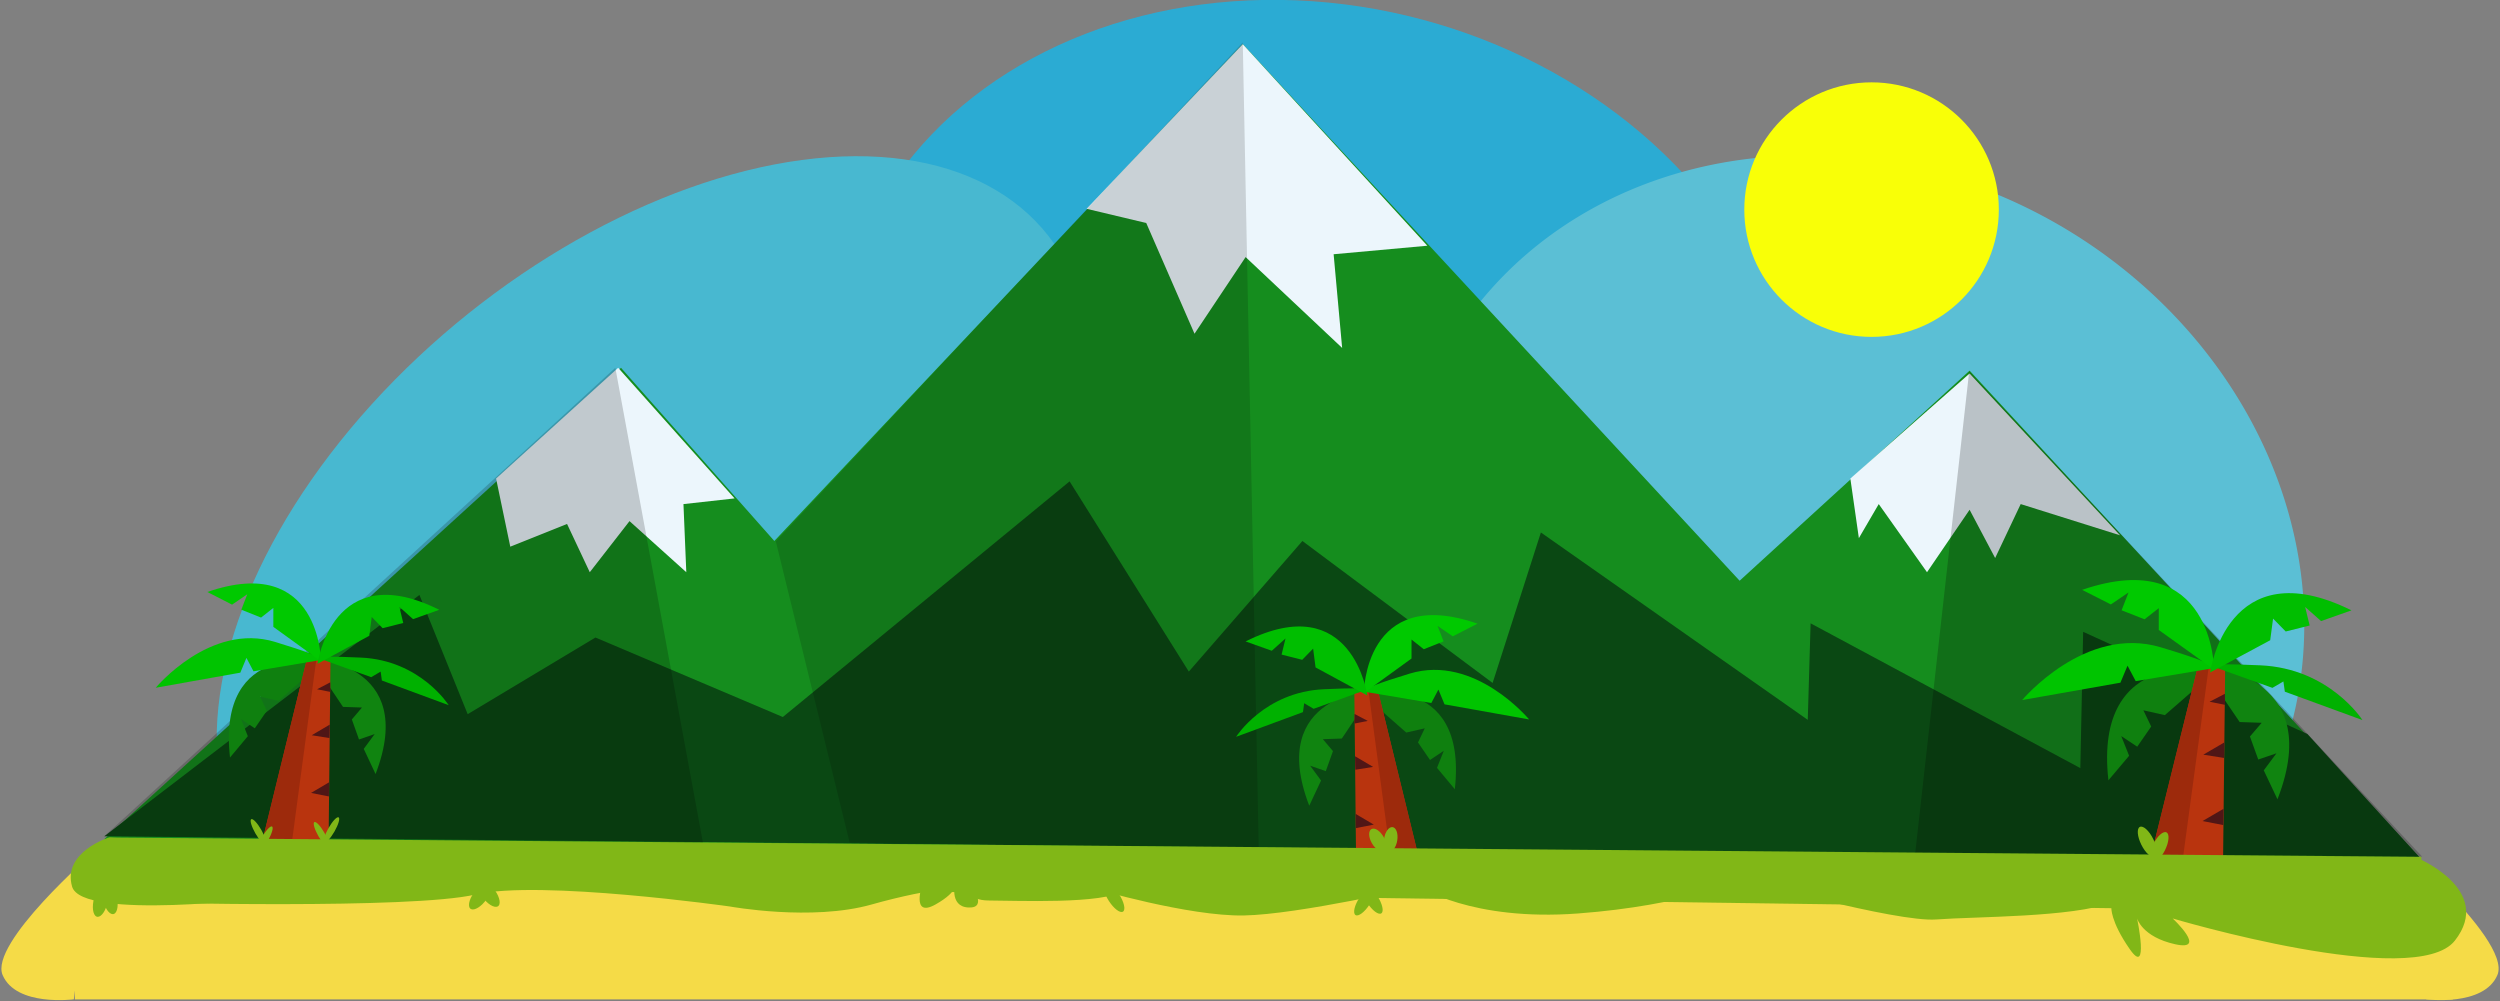 <?xml version="1.0" encoding="UTF-8" standalone="no"?>
<!-- Created with Inkscape (http://www.inkscape.org/) -->

<svg
   version="1.1"
   id="svg1049"
   width="906.112"
   height="362.986"
   viewBox="0 0 906.112 362.986"
   sodipodi:docname="mountain.svg"
   inkscape:version="1.2.1 (9c6d41e410, 2022-07-14)"
   xml:space="preserve"
   xmlns:inkscape="http://www.inkscape.org/namespaces/inkscape"
   xmlns:sodipodi="http://sodipodi.sourceforge.net/DTD/sodipodi-0.dtd"
   xmlns="http://www.w3.org/2000/svg"
   xmlns:svg="http://www.w3.org/2000/svg"><rect x="0" y="0" width="906.112" height="362.986" fill="#808080" stroke="none"/><defs
     id="defs1053" /><sodipodi:namedview
     id="namedview1051"
     pagecolor="#ffffff"
     bordercolor="#111111"
     borderopacity="1"
     inkscape:showpageshadow="0"
     inkscape:pageopacity="0"
     inkscape:pagecheckerboard="1"
     inkscape:deskcolor="#d1d1d1"
     showgrid="false"
     inkscape:zoom="0.73709606"
     inkscape:cx="504.00486"
     inkscape:cy="316.10534"
     inkscape:window-width="1366"
     inkscape:window-height="705"
     inkscape:window-x="-8"
     inkscape:window-y="-8"
     inkscape:window-maximized="1"
     inkscape:current-layer="g1055" /><g
     inkscape:groupmode="layer"
     inkscape:label="Image"
     id="g1055"
     transform="translate(-2.337,-385.324)"><ellipse
       style="fill:#2babd3;fill-opacity:1;fill-rule:evenodd;stroke-width:0.999"
       id="ellipse5814"
       cx="84.791"
       cy="697.036"
       rx="162.52"
       ry="161.768"
       transform="matrix(0.908,-0.419,0.577,0.817,0,0)" /><path
       id="ellipse5812"
       style="fill:#5bbfd5;fill-opacity:1;fill-rule:evenodd;stroke-width:0.98"
       transform="matrix(0.669,-0.743,0.773,0.635,0,0)"
       d="M 80.287,789.764 A 150.638,168.048 0 0 0 -33.558,731.762 150.638,168.048 0 0 0 -184.195,899.809 a 150.638,168.048 0 0 0 20.22,83.31 c 0.589,-0.042 1.197,0.314 1.708,0.607 2.186,1.249 3.706,3.047 5.31,4.883 1.595,0.421 2.976,1.244 3.998,3.301 0.157,0.317 -0.152,0.575 -0.551,0.803 0.021,0.035 0.044,0.069 0.066,0.105 0.926,0.036 1.876,0.093 1.988,0.202 1.485,1.442 1.673,2.166 1.239,2.636 0.031,0.265 -0.052,0.61 -0.278,1.034 0.377,0.377 0.398,0.651 0.211,0.844 0.279,0.402 0.568,0.796 0.853,1.193 0.14,-10e-4 0.28,-0.003 0.419,-0.004 0.44,-0.117 0.879,-0.153 1.313,-0.053 0.015,0.003 0.032,0.011 0.047,0.015 0.267,-0.009 0.534,-0.009 0.802,-0.024 0.875,-0.05 4.128,-1.101 2.166,0.65 0.351,0.039 0.671,0.077 1.057,0.111 0.502,0.334 1.391,0.457 1.796,0.844 0.135,0.129 0.216,0.287 0.211,0.493 -0.053,2.105 -1.089,3.45 -2.454,4.47 0.279,0.358 0.486,0.61 0.876,1.118 0.763,0.996 1.528,1.991 2.285,2.992 0.29,-0.028 0.58,-0.058 0.869,-0.062 0.766,-0.01 3.688,0.181 2.615,2.284 -0.093,0.182 -0.279,0.346 -0.5,0.501 0.152,0.11 0.302,0.223 0.453,0.334 4.031,-0.137 10.004,1.75 8.883,6.984 -0.021,0.095 -0.057,0.184 -0.088,0.276 0.187,0.158 0.345,0.315 0.478,0.473 0.506,0.288 0.918,0.627 1.153,1.11 0.129,-0.01 0.212,0.01 0.126,0.101 -0.022,0.023 -0.038,0.034 -0.059,0.057 0.087,0.227 0.136,0.486 0.145,0.782 0.527,0.263 0.995,0.579 1.243,1.09 0.044,0.09 0.072,0.186 0.098,0.281 0.075,0.04 0.144,0.081 0.216,0.121 0.193,0.06 0.524,0.08 0.405,0.191 -0.007,0.01 -0.015,0.015 -0.023,0.022 1.434,0.832 2.575,1.811 4.173,3.966 0.028,0.038 0.062,0.078 0.091,0.116 0.538,0.321 0.95,0.573 1.645,0.975 0.863,0.827 2.181,1.346 2.588,2.479 0.152,0.423 0.212,0.768 0.232,1.078 0.021,0.027 0.047,0.051 0.067,0.079 0.234,-0.054 0.376,-0.066 0.189,0.086 -0.032,0.026 -0.062,0.044 -0.094,0.069 0.443,0.712 0.606,1.575 0.289,2.639 -0.089,0.297 -0.323,0.436 -0.621,0.497 -0.012,0.18 -0.031,0.344 -0.055,0.495 1.218,0.348 2.428,0.708 3.47,1.387 0.299,0.195 0.565,0.427 0.815,0.677 0.696,0.241 1.229,0.424 1.589,0.553 0.083,-0.04 0.165,-0.092 0.249,-0.127 0.688,0.458 0.638,0.446 -0.249,0.127 -0.26,0.124 -0.519,0.255 -0.777,0.404 0.527,0.7 1.008,1.454 1.571,2.113 -2.264,0.204 -1.213,0.232 -4.414,-0.843 -0.175,0.247 -0.408,0.206 -0.674,0 -0.017,0.01 -0.03,0.01 -0.047,0.015 -0.236,0.07 -0.47,0.072 -0.702,0.034 a 150.638,168.048 0 0 0 82.007,27.15 A 150.638,168.048 0 0 0 117.08,899.811 150.638,168.048 0 0 0 80.287,789.764 Z M -143.448,1002.606 c -0.172,-0.154 -0.457,-0.326 -0.578,-0.473 -1.3,-0.157 -2.19,-0.33 -3.085,-0.376 0.162,0.195 0.32,0.392 0.485,0.584 0.335,0.327 0.6,0.598 0.85,0.86 0.044,-0.024 0.069,-0.039 0.114,-0.063 0.727,-0.261 1.619,0.185 2.281,-0.221 0.075,-0.046 0.087,-0.102 0.057,-0.164 -0.022,-0.046 -0.068,-0.095 -0.125,-0.147 z m 12.042,14.467 c -0.445,-0.466 -1.05,-0.85 -1.712,-1.165 0.808,0.72 1.596,1.462 2.356,2.233 -0.03,-0.134 -0.074,-0.271 -0.153,-0.413 -0.129,-0.232 -0.295,-0.45 -0.491,-0.655 z m -23.288,-27.116 c -0.011,-0.011 -0.038,-0.012 -0.08,-10e-4 -0.275,0.069 -0.534,0.193 -0.788,0.336 0.045,0.06 0.09,0.121 0.136,0.181 0.058,0.029 0.107,0.068 0.162,0.1 0.284,-0.22 0.632,-0.555 0.57,-0.615 z m 2.888,3.557 c -0.008,0.028 -0.009,0.058 -0.015,0.087 0.009,-0.003 0.018,-0.005 0.027,-0.008 0.025,-0.01 -0.005,-0.104 -0.012,-0.078 z" /><ellipse
       style="fill:#48b8d0;fill-opacity:1;fill-rule:evenodd;stroke-width:0.932"
       id="path5810"
       cx="-694.897"
       cy="488.887"
       rx="152.325"
       ry="150.243"
       transform="matrix(0.353,-0.936,0.991,-0.132,0,0)" /><path
       id="rect12102"
       style="fill:#f5db47;fill-opacity:1;stroke:#000000;stroke-width:0.756;stroke-opacity:0"
       d="M 29.475,700.225 V 747.562 H 891.357 v -40.465 c -0.183,-0.103 -0.359,-0.218 -0.52,-0.328 -0.054,-0.037 -0.103,-0.076 -0.154,-0.115 -0.388,0.413 -0.945,0.727 -1.736,0.891 -0.645,0.133 -1.178,-0.587 -1.768,-0.881 -0.275,-0.521 -0.664,-0.996 -0.826,-1.562 -0.012,-0.042 -0.022,-0.085 -0.033,-0.127 -0.655,-0.089 -1.364,-0.628 -1.832,-1.748 -0.339,-0.811 -0.761,-1.897 -0.982,-3.002 z" /><path
       style="fill:#158d1e;fill-opacity:1;stroke:#000000;stroke-width:1px;stroke-linecap:butt;stroke-linejoin:miter;stroke-opacity:0"
       d="m 40.132,689.452 187.284,-170.82 55.568,62.771 169.791,-180.081 180.081,194.487 83.352,-76.148 163.616,176.994 z"
       id="path1685" /><path
       style="fill:#0a4813;fill-opacity:1;stroke:#000000;stroke-width:1px;stroke-linecap:butt;stroke-linejoin:miter;stroke-opacity:0"
       d="m 40.132,688.423 114.223,-87.468 17.494,43.219 46.307,-27.784 67.916,28.813 103.932,-85.41 43.219,68.945 41.161,-47.336 68.945,51.452 17.494,-54.539 96.729,67.916 1.029,-34.987 97.758,52.481 1.029,-49.394 81.294,37.045 41.161,45.277 z"
       id="path3343" /><path
       style="fill:#ecf6fc;fill-opacity:1;stroke:#000000;stroke-width:1px;stroke-linecap:butt;stroke-linejoin:miter;stroke-opacity:0"
       d="m 182.139,558.765 5.145,24.697 20.581,-8.232 8.232,17.494 14.406,-18.523 20.581,18.523 -1.029,-24.697 18.523,-2.058 -42.19,-47.336 z"
       id="path3345" /><path
       style="fill:#ecf6fc;fill-opacity:1;stroke:#000000;stroke-width:1px;stroke-linecap:butt;stroke-linejoin:miter;stroke-opacity:0"
       d="m 396.178,461.007 21.61,5.145 17.494,40.132 18.523,-27.784 34.987,32.929 -3.087,-33.958 33.958,-3.087 -66.887,-73.061 z"
       id="path3347" /><path
       style="fill:#ecf6fc;fill-opacity:1;stroke:#000000;stroke-width:1px;stroke-linecap:butt;stroke-linejoin:miter;stroke-opacity:0"
       d="m 672.988,558.765 3.087,21.61 7.203,-12.348 17.494,24.697 15.435,-22.639 9.261,17.494 9.261,-19.552 36.016,11.319 -54.539,-58.655 z"
       id="path3349" /><path
       style="fill:#000000;fill-opacity:0.187;stroke:#000000;stroke-width:1px;stroke-linecap:butt;stroke-linejoin:miter;stroke-opacity:0"
       d="M 40.132,688.423 225.358,518.633 257.258,691.51 Z"
       id="path5750" /><path
       style="fill:#000000;fill-opacity:0.15;stroke:#000000;stroke-width:1px;stroke-linecap:butt;stroke-linejoin:miter;stroke-opacity:0"
       d="m 283.526,581.518 26.761,109.215 148.273,2.17 -5.786,-292.206 z"
       id="path5754" /><path
       style="fill:#000000;fill-opacity:0.212;stroke:#000000;stroke-width:1px;stroke-linecap:butt;stroke-linejoin:miter;stroke-opacity:0"
       d="m 716.049,520.039 -19.529,174.311 183.713,1.447 z"
       id="path5756" /><g
       id="g10946"
       transform="rotate(3.742,-2080.948,-11771.032)"><path
         style="fill:#108410;fill-opacity:1;stroke:#000000;stroke-width:1.102px;stroke-linecap:butt;stroke-linejoin:miter;stroke-opacity:0"
         d="m 945.403,494.513 c 12.943,-41.426 -26.394,-40.412 -26.394,-40.412 l 13.033,16.889 6.872,-0.213 -3.375,4.55 3.06,7.07 5.539,-2.328 -3.597,5.62 z"
         id="path10926" /><path
         style="fill:#0f800f;fill-opacity:1;stroke:#000000;stroke-width:1.102px;stroke-linecap:butt;stroke-linejoin:miter;stroke-opacity:0"
         d="m 892.368,491.978 c -7.59,-42.732 31.302,-36.741 31.302,-36.741 l -15.068,15.102 -6.789,-1.082 2.771,4.941 -3.931,6.625 -5.199,-3.011 2.856,6.031 z"
         id="path10855" /><ellipse
         style="fill:#552200;fill-rule:evenodd;stroke-width:1.134"
         id="path10932"
         cx="922.067"
         cy="454.962"
         rx="3.871"
         ry="3.114" /><path
         style="fill:#b9340e;fill-opacity:1;stroke:#000000;stroke-width:1px;stroke-linecap:butt;stroke-linejoin:miter;stroke-opacity:0"
         d="m 906.223,520.576 11.483,-65.072 8.612,-2.871 3.828,69.857 z"
         id="path7963" /><path
         style="fill:#9d2a0c;fill-opacity:1;stroke:#000000;stroke-width:1px;stroke-linecap:butt;stroke-linejoin:miter;stroke-opacity:0"
         d="m 916.723,521.683 4.557,-67.399 -3.598,1.199 -11.513,65.001 z"
         id="path10242" /><path
         style="fill:#501616;stroke:#000000;stroke-width:1px;stroke-linecap:butt;stroke-linejoin:miter;stroke-opacity:0"
         d="m 926.864,462.404 -4.627,2.827 4.884,0.643 z"
         id="path10796" /><path
         style="fill:#501616;stroke:#000000;stroke-width:1.118px;stroke-linecap:butt;stroke-linejoin:miter;stroke-opacity:0"
         d="m 927.68,477.709 -6.293,4.281 6.507,0.603 z"
         id="path10798"
         sodipodi:nodetypes="cccc" /><path
         style="fill:#501616;stroke:#000000;stroke-width:1.118px;stroke-linecap:butt;stroke-linejoin:miter;stroke-opacity:0"
         d="m 928.799,498.59 -6.293,4.281 6.555,0.846 z"
         id="path10849"
         sodipodi:nodetypes="cccc" /><path
         style="fill:#00c400;fill-opacity:1;stroke:#000000;stroke-width:1px;stroke-linecap:butt;stroke-linejoin:miter;stroke-opacity:0"
         d="m 863.862,468.5 c 0,0 18.1,-24.994 42.068,-19.404 23.968,5.59 15.681,5.763 15.681,5.763 l -22.782,5.386 -2.872,-4.691 -1.862,5.491 z"
         id="path10851" /><path
         style="fill:#00b100;fill-opacity:1;stroke:#000000;stroke-width:0.698px;stroke-linecap:butt;stroke-linejoin:miter;stroke-opacity:0"
         d="m 970.231,467.876 c 0,0 -11.291,-15.577 -32.889,-15.138 -21.598,0.44 -14.492,1.434 -14.492,1.434 l 18.691,5.408 3.279,-2.243 0.66,3.193 z"
         id="path10853" /><path
         style="fill:#00c900;fill-opacity:1;stroke:#000000;stroke-width:1.102px;stroke-linecap:butt;stroke-linejoin:miter;stroke-opacity:0"
         d="m 880.259,432.641 c 40,-16.841 42.748,22.413 42.748,22.413 l -18.057,-11.36 -0.444,-6.861 -4.207,3.794 -7.33,-2.371 1.788,-5.736 -5.251,4.118 z"
         id="path10928" /><path
         style="fill:#00be00;fill-opacity:1;stroke:#000000;stroke-width:1.102px;stroke-linecap:butt;stroke-linejoin:miter;stroke-opacity:0"
         d="m 964.552,433.603 c -40,-16.841 -42.748,22.413 -42.748,22.413 l 18.057,-11.36 0.444,-6.861 4.207,3.794 7.33,-2.371 -1.788,-5.736 5.251,4.118 z"
         id="path10930" /></g><g
       id="g10972"
       transform="matrix(-0.998,0.065,0.065,0.998,1388.237,122.371)"><path
         style="fill:#108410;fill-opacity:1;stroke:#000000;stroke-width:1.102px;stroke-linecap:butt;stroke-linejoin:miter;stroke-opacity:0"
         d="m 945.403,494.513 c 12.943,-41.426 -26.394,-40.412 -26.394,-40.412 l 13.033,16.889 6.872,-0.213 -3.375,4.55 3.06,7.07 5.539,-2.328 -3.597,5.62 z"
         id="path10948" /><path
         style="fill:#0f800f;fill-opacity:1;stroke:#000000;stroke-width:1.102px;stroke-linecap:butt;stroke-linejoin:miter;stroke-opacity:0"
         d="m 892.368,491.978 c -7.59,-42.732 31.302,-36.741 31.302,-36.741 l -15.068,15.102 -6.789,-1.082 2.771,4.941 -3.931,6.625 -5.199,-3.011 2.856,6.031 z"
         id="path10950" /><ellipse
         style="fill:#552200;fill-rule:evenodd;stroke-width:1.134"
         id="ellipse10952"
         cx="922.067"
         cy="454.962"
         rx="3.871"
         ry="3.114" /><path
         style="fill:#b9340e;fill-opacity:1;stroke:#000000;stroke-width:1px;stroke-linecap:butt;stroke-linejoin:miter;stroke-opacity:0"
         d="m 906.223,520.576 11.483,-65.072 8.612,-2.871 3.828,69.857 z"
         id="path10954" /><path
         style="fill:#9d2a0c;fill-opacity:1;stroke:#000000;stroke-width:1px;stroke-linecap:butt;stroke-linejoin:miter;stroke-opacity:0"
         d="m 916.723,521.683 4.557,-67.399 -3.598,1.199 -11.513,65.001 z"
         id="path10956" /><path
         style="fill:#501616;stroke:#000000;stroke-width:1px;stroke-linecap:butt;stroke-linejoin:miter;stroke-opacity:0"
         d="m 926.864,462.404 -4.627,2.827 4.884,0.643 z"
         id="path10958" /><path
         style="fill:#501616;stroke:#000000;stroke-width:1.118px;stroke-linecap:butt;stroke-linejoin:miter;stroke-opacity:0"
         d="m 927.68,477.709 -6.293,4.281 6.507,0.603 z"
         id="path10960"
         sodipodi:nodetypes="cccc" /><path
         style="fill:#501616;stroke:#000000;stroke-width:1.118px;stroke-linecap:butt;stroke-linejoin:miter;stroke-opacity:0"
         d="m 928.799,498.59 -6.293,4.281 6.555,0.846 z"
         id="path10962"
         sodipodi:nodetypes="cccc" /><path
         style="fill:#00c400;fill-opacity:1;stroke:#000000;stroke-width:1px;stroke-linecap:butt;stroke-linejoin:miter;stroke-opacity:0"
         d="m 863.862,468.5 c 0,0 18.1,-24.994 42.068,-19.404 23.968,5.59 15.681,5.763 15.681,5.763 l -22.782,5.386 -2.872,-4.691 -1.862,5.491 z"
         id="path10964" /><path
         style="fill:#00b100;fill-opacity:1;stroke:#000000;stroke-width:0.698px;stroke-linecap:butt;stroke-linejoin:miter;stroke-opacity:0"
         d="m 970.231,467.876 c 0,0 -11.291,-15.577 -32.889,-15.138 -21.598,0.44 -14.492,1.434 -14.492,1.434 l 18.691,5.408 3.279,-2.243 0.66,3.193 z"
         id="path10966" /><path
         style="fill:#00c900;fill-opacity:1;stroke:#000000;stroke-width:1.102px;stroke-linecap:butt;stroke-linejoin:miter;stroke-opacity:0"
         d="m 880.259,432.641 c 40,-16.841 42.748,22.413 42.748,22.413 l -18.057,-11.36 -0.444,-6.861 -4.207,3.794 -7.33,-2.371 1.788,-5.736 -5.251,4.118 z"
         id="path10968" /><path
         style="fill:#00be00;fill-opacity:1;stroke:#000000;stroke-width:1.102px;stroke-linecap:butt;stroke-linejoin:miter;stroke-opacity:0"
         d="m 964.552,433.603 c -40,-16.841 -42.748,22.413 -42.748,22.413 l 18.057,-11.36 0.444,-6.861 4.207,3.794 7.33,-2.371 -1.788,-5.736 5.251,4.118 z"
         id="path10970" /></g><g
       id="g10998"
       transform="matrix(1.159,0.075,-0.076,1.148,-230.345,36.424)"><path
         style="fill:#108410;fill-opacity:1;stroke:#000000;stroke-width:1.102px;stroke-linecap:butt;stroke-linejoin:miter;stroke-opacity:0"
         d="m 945.403,494.513 c 12.943,-41.426 -26.394,-40.412 -26.394,-40.412 l 13.033,16.889 6.872,-0.213 -3.375,4.55 3.06,7.07 5.539,-2.328 -3.597,5.62 z"
         id="path10974" /><path
         style="fill:#0f800f;fill-opacity:1;stroke:#000000;stroke-width:1.102px;stroke-linecap:butt;stroke-linejoin:miter;stroke-opacity:0"
         d="m 892.368,491.978 c -7.59,-42.732 31.302,-36.741 31.302,-36.741 l -15.068,15.102 -6.789,-1.082 2.771,4.941 -3.931,6.625 -5.199,-3.011 2.856,6.031 z"
         id="path10976" /><ellipse
         style="fill:#552200;fill-rule:evenodd;stroke-width:1.134"
         id="ellipse10978"
         cx="922.067"
         cy="454.962"
         rx="3.871"
         ry="3.114" /><path
         style="fill:#b9340e;fill-opacity:1;stroke:#000000;stroke-width:1px;stroke-linecap:butt;stroke-linejoin:miter;stroke-opacity:0"
         d="m 906.223,520.576 11.483,-65.072 8.612,-2.871 3.828,69.857 z"
         id="path10980" /><path
         style="fill:#9d2a0c;fill-opacity:1;stroke:#000000;stroke-width:1px;stroke-linecap:butt;stroke-linejoin:miter;stroke-opacity:0"
         d="m 916.723,521.683 4.557,-67.399 -3.598,1.199 -11.513,65.001 z"
         id="path10982" /><path
         style="fill:#501616;stroke:#000000;stroke-width:1px;stroke-linecap:butt;stroke-linejoin:miter;stroke-opacity:0"
         d="m 926.864,462.404 -4.627,2.827 4.884,0.643 z"
         id="path10984" /><path
         style="fill:#501616;stroke:#000000;stroke-width:1.118px;stroke-linecap:butt;stroke-linejoin:miter;stroke-opacity:0"
         d="m 927.68,477.709 -6.293,4.281 6.507,0.603 z"
         id="path10986"
         sodipodi:nodetypes="cccc" /><path
         style="fill:#501616;stroke:#000000;stroke-width:1.118px;stroke-linecap:butt;stroke-linejoin:miter;stroke-opacity:0"
         d="m 928.799,498.59 -6.293,4.281 6.555,0.846 z"
         id="path10988"
         sodipodi:nodetypes="cccc" /><path
         style="fill:#00c400;fill-opacity:1;stroke:#000000;stroke-width:1px;stroke-linecap:butt;stroke-linejoin:miter;stroke-opacity:0"
         d="m 863.862,468.5 c 0,0 18.1,-24.994 42.068,-19.404 23.968,5.59 15.681,5.763 15.681,5.763 l -22.782,5.386 -2.872,-4.691 -1.862,5.491 z"
         id="path10990" /><path
         style="fill:#00b100;fill-opacity:1;stroke:#000000;stroke-width:0.698px;stroke-linecap:butt;stroke-linejoin:miter;stroke-opacity:0"
         d="m 970.231,467.876 c 0,0 -11.291,-15.577 -32.889,-15.138 -21.598,0.44 -14.492,1.434 -14.492,1.434 l 18.691,5.408 3.279,-2.243 0.66,3.193 z"
         id="path10992" /><path
         style="fill:#00c900;fill-opacity:1;stroke:#000000;stroke-width:1.102px;stroke-linecap:butt;stroke-linejoin:miter;stroke-opacity:0"
         d="m 880.259,432.641 c 40,-16.841 42.748,22.413 42.748,22.413 l -18.057,-11.36 -0.444,-6.861 -4.207,3.794 -7.33,-2.371 1.788,-5.736 -5.251,4.118 z"
         id="path10994" /><path
         style="fill:#00be00;fill-opacity:1;stroke:#000000;stroke-width:1.102px;stroke-linecap:butt;stroke-linejoin:miter;stroke-opacity:0"
         d="m 964.552,433.603 c -40,-16.841 -42.748,22.413 -42.748,22.413 l 18.057,-11.36 0.444,-6.861 4.207,3.794 7.33,-2.371 -1.788,-5.736 5.251,4.118 z"
         id="path10996" /></g><path
       style="fill:#81b717;fill-opacity:1;stroke:#000000;stroke-width:1px;stroke-linecap:butt;stroke-linejoin:miter;stroke-opacity:0"
       d="m 41.939,688.886 838.003,6.99 v 20.193 L 42.716,704.419 Z"
       id="path11002" /><ellipse
       style="fill:#81b717;fill-opacity:1;fill-rule:evenodd;stroke-width:1.154"
       id="path11349"
       cx="98.328"
       cy="844.307"
       rx="2.41"
       ry="4.546"
       transform="matrix(0.886,-0.464,0.491,0.871,0,0)" /><ellipse
       style="fill:#81b717;fill-opacity:1;fill-rule:evenodd;stroke-width:1.154"
       id="ellipse11351"
       cx="-603.673"
       cy="624.635"
       rx="2.41"
       ry="4.546"
       transform="matrix(-0.993,-0.119,-0.149,0.989,0,0)" /><ellipse
       style="fill:#81b717;fill-opacity:1;fill-rule:evenodd"
       id="path11353"
       cx="392.284"
       cy="965.475"
       rx="2.392"
       ry="6.031"
       transform="rotate(-26.395)" /><ellipse
       style="fill:#81b717;fill-opacity:1;fill-rule:evenodd"
       id="ellipse11493"
       cx="-1010.525"
       cy="270.907"
       rx="2.392"
       ry="6.031"
       transform="matrix(-0.896,-0.445,-0.445,0.896,0,0)" /><ellipse
       style="fill:#81b717;fill-opacity:1;fill-rule:evenodd"
       id="path11495"
       cx="446.96"
       cy="534.72"
       rx="1.248"
       ry="5.199"
       transform="rotate(29.769)" /><ellipse
       style="fill:#81b717;fill-opacity:1;fill-rule:evenodd"
       id="ellipse11566"
       cx="238.124"
       cy="656.325"
       rx="1.248"
       ry="5.199"
       transform="matrix(-0.868,0.496,0.496,0.868,0,0)" /><ellipse
       style="fill:#81b717;fill-opacity:1;fill-rule:evenodd"
       id="ellipse11568"
       cx="257.465"
       cy="644.065"
       rx="1.248"
       ry="5.199"
       transform="matrix(-0.868,0.496,0.496,0.868,0,0)" /><ellipse
       style="fill:#81b717;fill-opacity:1;fill-rule:evenodd"
       id="ellipse11570"
       cx="427.671"
       cy="549.586"
       rx="1.248"
       ry="5.199"
       transform="rotate(29.769)" /><path
       style="fill:#f5db47;fill-opacity:1;stroke:#000000;stroke-width:1px;stroke-linecap:butt;stroke-linejoin:miter;stroke-opacity:0"
       d="m 29.089,747.524 c 0,0 -20.856,2.744 -25.796,-8.781 -4.94,-11.526 32.931,-44.456 32.931,-44.456 z"
       id="path12104" /><path
       style="fill:#81b717;fill-opacity:1;stroke:#000000;stroke-width:1px;stroke-linecap:butt;stroke-linejoin:miter;stroke-opacity:0"
       d="m 41.804,688.87 c 0,0 -16.899,5.337 -13.342,17.789 3.558,12.452 70.71,4.002 70.71,4.002 l 131.637,-6.671 85.831,0.889 z"
       id="path11572" /><path
       id="path12106"
       style="fill:#f5db47;fill-opacity:1;stroke:#000000;stroke-width:1px;stroke-linecap:butt;stroke-linejoin:miter;stroke-opacity:0"
       d="m 877.822,697.209 c -0.022,0.021 -0.043,0.044 -0.066,0.065 -0.014,0.215 -0.029,0.4 -0.047,0.549 0.178,-0.084 0.357,-0.171 0.537,-0.225 -0.148,-0.136 -0.283,-0.26 -0.424,-0.389 z m 1.051,0.971 c -0.323,0.682 -0.853,1.214 -1.504,1.291 -0.101,0.398 -0.196,0.799 -0.488,1.062 -0.372,0.335 -0.879,0.549 -1.389,0.615 l 6.215,46.375 c 0,0 20.855,2.744 25.795,-8.781 2.893,-6.751 -8.868,-20.807 -19.121,-31.311 -0.341,0.006 -0.652,-0.024 -0.898,-0.102 -0.379,-0.119 -0.834,-0.247 -1.039,-0.588 -0.306,-0.508 -0.335,-1.132 -0.449,-1.721 -2.682,-2.671 -5.168,-5.033 -7.121,-6.842 z" /><path
       style="fill:#81b717;fill-opacity:1;stroke:#000000;stroke-width:1px;stroke-linecap:butt;stroke-linejoin:miter;stroke-opacity:0"
       d="m 878.765,696.43 c 0,0 27.573,11.563 13.342,29.796 -14.231,18.233 -102.285,-8.005 -102.285,-8.005 0,0 12.897,12.007 0.889,9.339 -12.007,-2.668 -13.786,-9.339 -13.786,-9.339 0,0 4.447,21.347 -2.668,11.118 -7.115,-10.229 -6.671,-15.12 -6.671,-15.12 z"
       id="path11574" /><path
       style="fill:#81b717;fill-opacity:1;stroke:#000000;stroke-width:1px;stroke-linecap:butt;stroke-linejoin:miter;stroke-opacity:0"
       d="m 54.246,712.432 c 0,0 97.281,2.531 120.426,-2.893 23.145,-5.425 92.218,4.34 92.218,4.34 0,0 29.655,5.425 51.353,-0.723 21.698,-6.148 38.334,-7.233 38.334,-7.233 l -21.337,-7.594 -275.209,2.893 z"
       id="path11607" /><path
       style="fill:#81b717;fill-opacity:1;stroke:#000000;stroke-width:1px;stroke-linecap:butt;stroke-linejoin:miter;stroke-opacity:0"
       d="m 336.687,705.561 c 0,0 -4.34,12.657 4.701,7.594 9.041,-5.063 7.233,-8.318 7.233,-8.318 0,0 -2.531,9.041 4.701,9.403 7.233,0.362 1.085,-7.956 1.085,-7.956 0,0 -2.531,5.425 6.51,5.425 9.041,0 41.95,1.447 48.46,-3.616 6.51,-5.063 22.06,-1.085 22.06,-1.085 l -6.871,-10.849 z"
       id="path11609" /><path
       style="fill:#81b717;fill-opacity:1;stroke:#000000;stroke-width:1px;stroke-linecap:butt;stroke-linejoin:miter;stroke-opacity:0"
       d="m 398.89,707.369 c 0,0 34.356,10.126 54.246,9.764 19.89,-0.362 63.649,-10.488 63.649,-10.488 0,0 18.805,12.657 57.501,9.764 38.696,-2.893 60.032,-12.296 60.032,-12.296 0,0 55.331,15.551 69.797,14.466 14.466,-1.085 49.183,-0.723 63.649,-6.148 14.466,-5.425 -15.912,-5.425 -15.912,-5.425 L 532.697,696.882 Z"
       id="path11611" /><ellipse
       style="fill:#81b717;fill-opacity:1;fill-rule:evenodd"
       id="path11700"
       cx="-42.964"
       cy="817.406"
       rx="2.214"
       ry="6.009"
       transform="rotate(-32.754)" /><ellipse
       style="fill:#81b717;fill-opacity:1;fill-rule:evenodd"
       id="ellipse11917"
       cx="-803.064"
       cy="329.928"
       rx="2.214"
       ry="6.009"
       transform="matrix(-0.841,-0.541,-0.541,0.841,0,0)" /><ellipse
       style="fill:#81b717;fill-opacity:1;fill-rule:evenodd"
       id="ellipse11919"
       cx="35.428"
       cy="868.588"
       rx="2.214"
       ry="6.009"
       transform="rotate(-32.754)" /><ellipse
       style="fill:#81b717;fill-opacity:1;fill-rule:evenodd;stroke-width:0.972"
       id="path11921"
       cx="320.863"
       cy="508.735"
       rx="2.961"
       ry="5.528"
       transform="matrix(0.679,0.735,-0.352,0.936,0,0)" /><ellipse
       style="fill:#81b717;fill-opacity:1;fill-rule:evenodd;stroke-width:0.972"
       id="ellipse11923"
       cx="235.719"
       cy="574.554"
       rx="2.961"
       ry="5.528"
       transform="matrix(-0.679,0.735,0.352,0.936,0,0)" /><ellipse
       style="fill:#81b717;fill-opacity:1;fill-rule:evenodd;stroke-width:0.972"
       id="ellipse11925"
       cx="419.124"
       cy="440.519"
       rx="2.961"
       ry="5.528"
       transform="matrix(-0.315,0.949,0.707,0.707,0,0)" /><ellipse
       style="fill:#81b717;fill-opacity:1;fill-rule:evenodd;stroke-width:0.972"
       id="ellipse11927"
       cx="701.331"
       cy="63.056"
       rx="2.961"
       ry="5.528"
       transform="matrix(0.315,0.949,-0.707,0.707,0,0)" /><circle
       style="fill:#f9ff07;fill-opacity:1;fill-rule:evenodd"
       id="path1061"
       cx="680.675"
       cy="461.298"
       r="46.127" /><path
       style="fill:#000000;stroke-width:1.333"
       id="path1807"
       d="" /><path
       style="fill:#000000;stroke-width:1.333"
       id="path1805"
       d="" /></g></svg>
